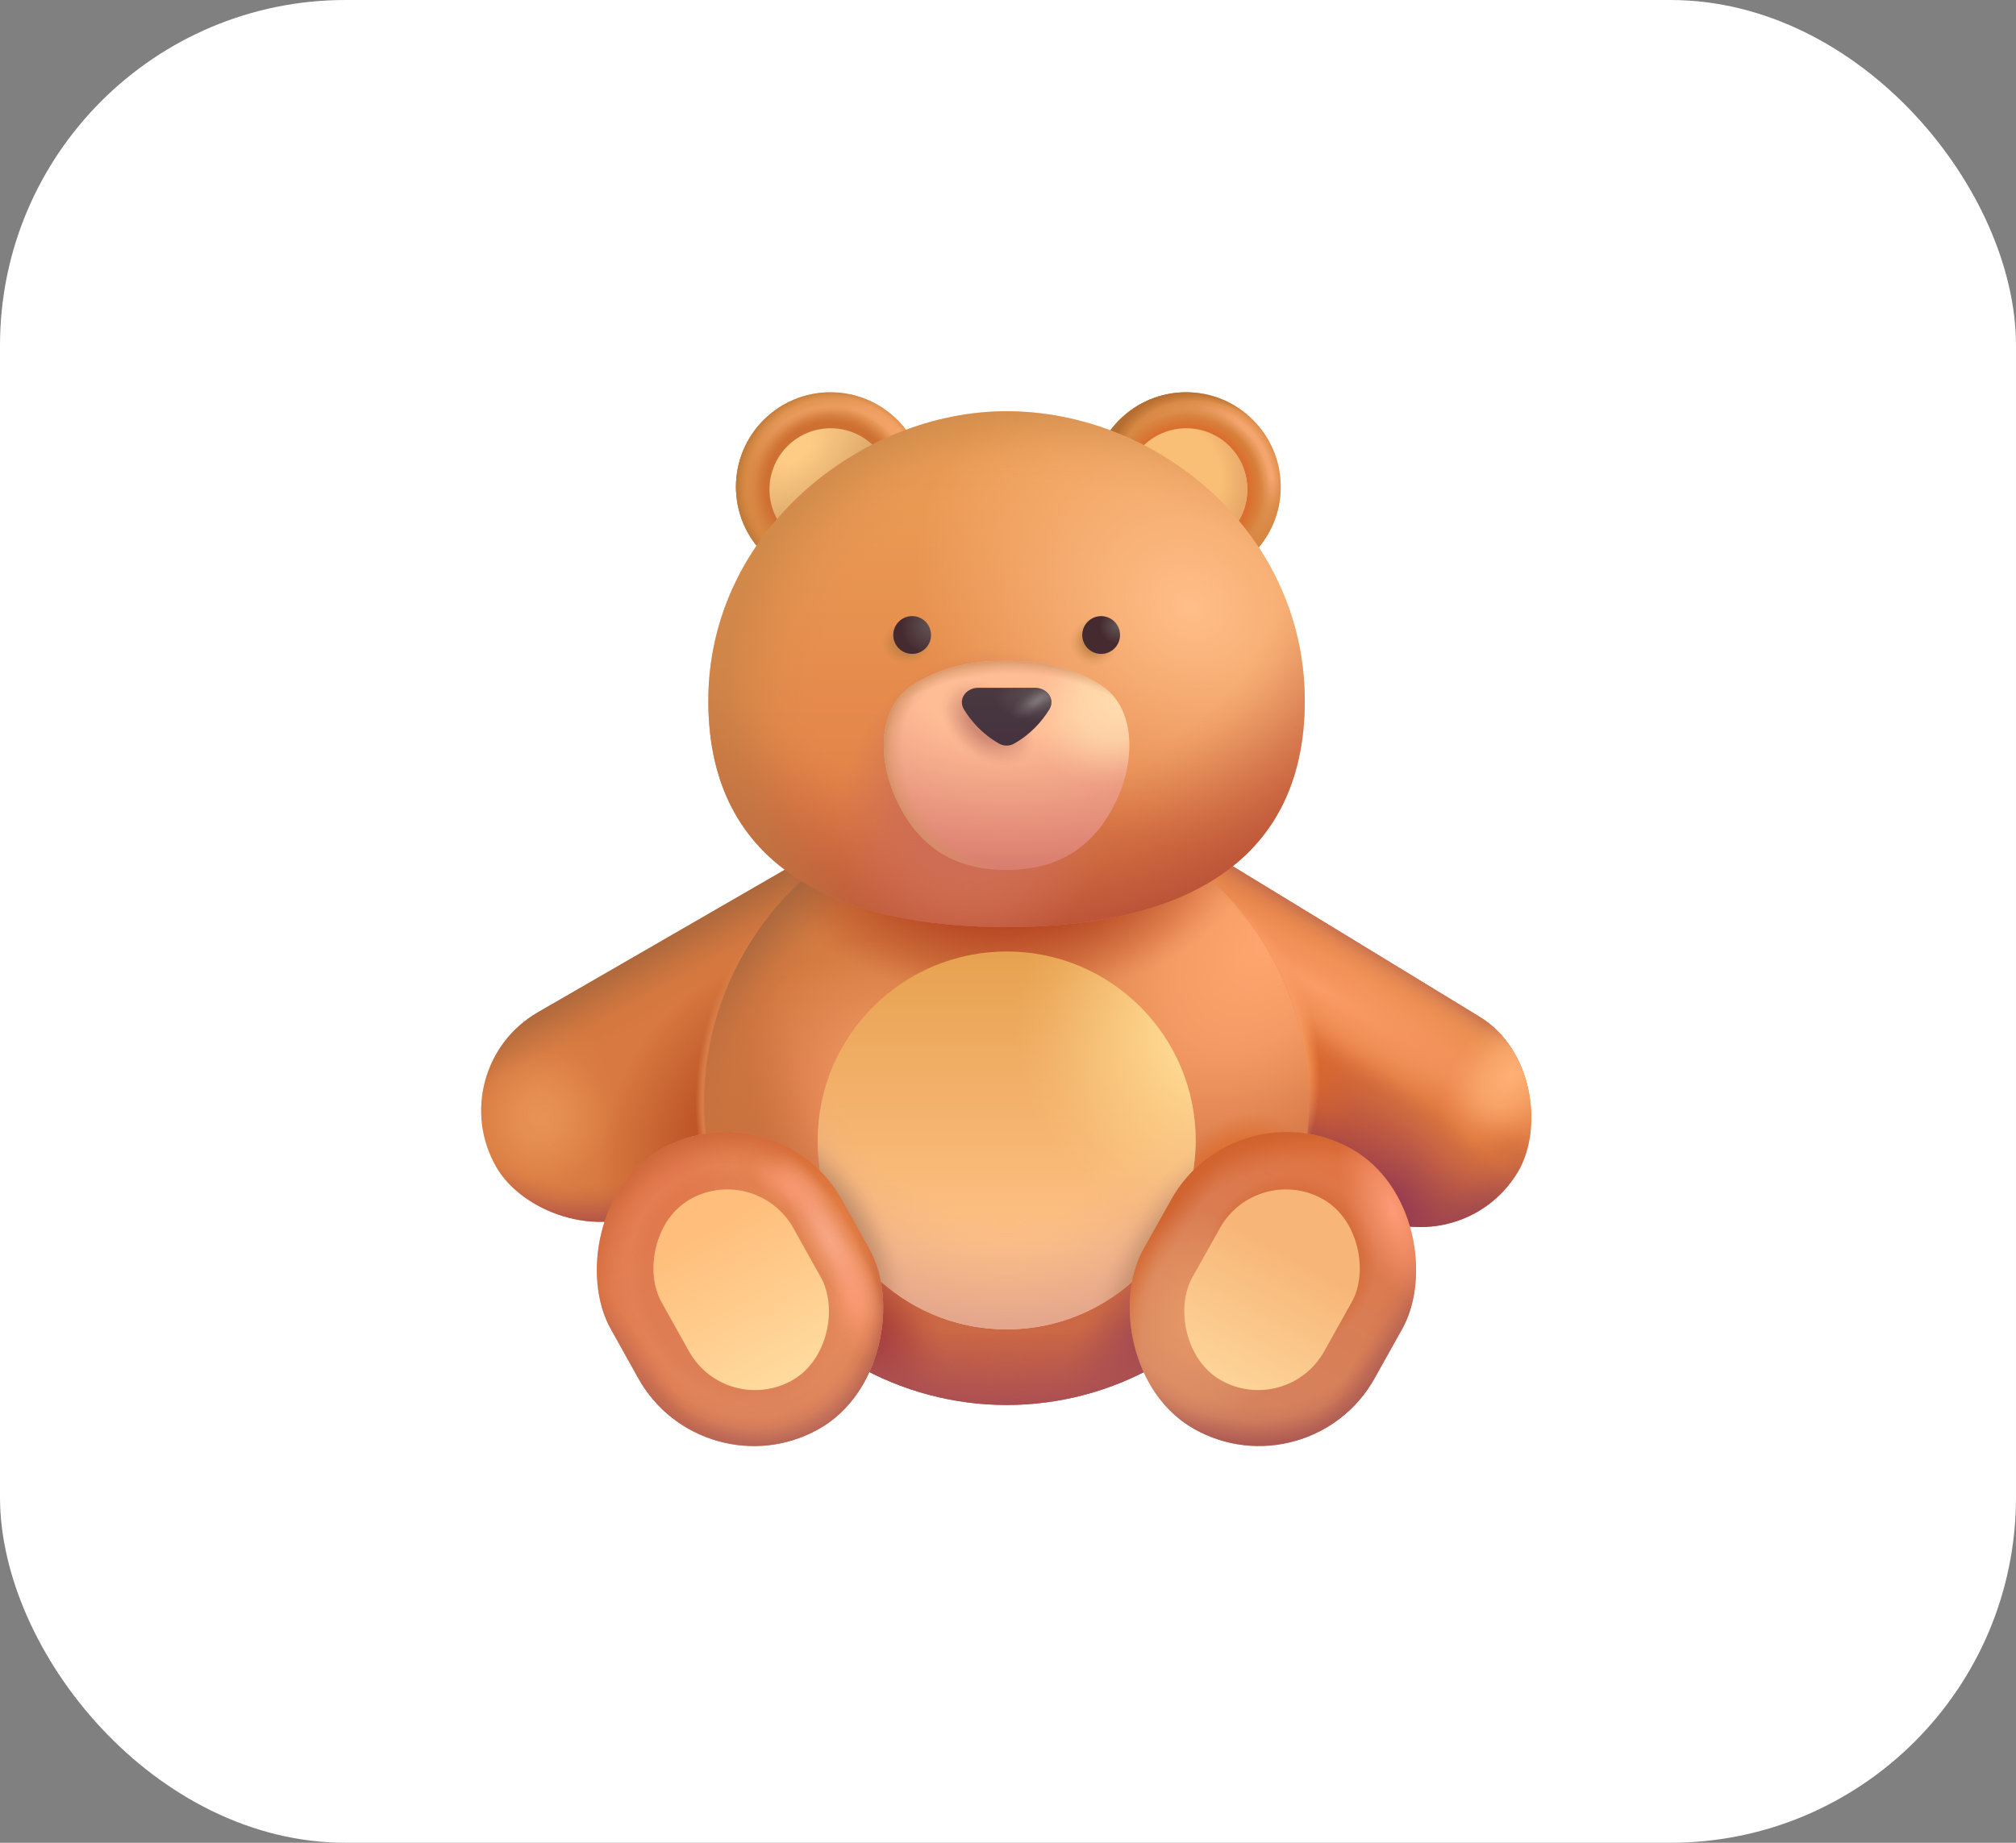 <svg width="35" height="32" viewBox="0 0 35 32" fill="none" xmlns="http://www.w3.org/2000/svg">
<rect x="0" y="0" width="35" height="32" fill="#808080" stroke="none"/>
<rect width="35" height="32" rx="6" fill="white"/>
<circle cx="14.418" cy="8.453" r="1.641" fill="#DE904C"/>
<circle cx="14.418" cy="8.453" r="1.641" fill="url(#paint0_radial_784_3997)"/>
<circle cx="14.418" cy="8.453" r="1.641" fill="url(#paint1_radial_784_3997)" fill-opacity="0.5"/>
<circle cx="14.418" cy="8.453" r="1.641" fill="url(#paint2_radial_784_3997)"/>
<circle cx="14.418" cy="8.453" r="1.641" fill="url(#paint3_radial_784_3997)"/>
<circle cx="14.418" cy="8.453" r="1.641" fill="url(#paint4_radial_784_3997)"/>
<circle cx="20.594" cy="8.453" r="1.641" fill="#D68640"/>
<circle cx="20.594" cy="8.453" r="1.641" fill="url(#paint5_radial_784_3997)"/>
<circle cx="20.594" cy="8.453" r="1.641" fill="url(#paint6_radial_784_3997)"/>
<circle cx="20.594" cy="8.453" r="1.641" fill="url(#paint7_radial_784_3997)"/>
<circle cx="20.594" cy="8.453" r="1.641" fill="url(#paint8_radial_784_3997)"/>
<circle cx="20.594" cy="8.453" r="1.641" fill="url(#paint9_radial_784_3997)"/>
<circle cx="14.421" cy="8.499" r="1.062" fill="url(#paint10_radial_784_3997)"/>
<circle cx="20.593" cy="8.499" r="1.062" fill="#F9BF76"/>
<circle cx="20.593" cy="8.499" r="1.062" fill="url(#paint11_radial_784_3997)"/>
<rect x="19.527" y="13.898" width="9.188" height="3.938" rx="1.969" transform="rotate(31.389 19.527 13.898)" fill="#DE773D"/>
<rect x="19.527" y="13.898" width="9.188" height="3.938" rx="1.969" transform="rotate(31.389 19.527 13.898)" fill="url(#paint12_radial_784_3997)"/>
<rect x="19.527" y="13.898" width="9.188" height="3.938" rx="1.969" transform="rotate(31.389 19.527 13.898)" fill="url(#paint13_linear_784_3997)"/>
<rect x="19.527" y="13.898" width="9.188" height="3.938" rx="1.969" transform="rotate(31.389 19.527 13.898)" fill="url(#paint14_linear_784_3997)" fill-opacity="0.7"/>
<rect x="19.527" y="13.898" width="9.188" height="3.938" rx="1.969" transform="rotate(31.389 19.527 13.898)" fill="url(#paint15_radial_784_3997)"/>
<rect x="19.527" y="13.898" width="9.188" height="3.938" rx="1.969" transform="rotate(31.389 19.527 13.898)" fill="url(#paint16_radial_784_3997)"/>
<rect x="19.527" y="13.898" width="9.188" height="3.938" rx="1.969" transform="rotate(31.389 19.527 13.898)" fill="url(#paint17_radial_784_3997)"/>
<rect x="19.527" y="13.898" width="9.188" height="3.938" rx="1.969" transform="rotate(31.389 19.527 13.898)" fill="url(#paint18_radial_784_3997)"/>
<rect x="19.527" y="13.898" width="9.188" height="3.938" rx="1.969" transform="rotate(31.389 19.527 13.898)" fill="url(#paint19_radial_784_3997)"/>
<rect x="7.633" y="18.563" width="9.188" height="3.938" rx="1.969" transform="rotate(-30 7.633 18.563)" fill="#D77940"/>
<rect x="7.633" y="18.563" width="9.188" height="3.938" rx="1.969" transform="rotate(-30 7.633 18.563)" fill="url(#paint20_linear_784_3997)"/>
<rect x="7.633" y="18.563" width="9.188" height="3.938" rx="1.969" transform="rotate(-30 7.633 18.563)" fill="url(#paint21_radial_784_3997)"/>
<rect x="7.633" y="18.563" width="9.188" height="3.938" rx="1.969" transform="rotate(-30 7.633 18.563)" fill="url(#paint22_radial_784_3997)"/>
<rect x="7.633" y="18.563" width="9.188" height="3.938" rx="1.969" transform="rotate(-30 7.633 18.563)" fill="url(#paint23_radial_784_3997)"/>
<rect x="7.633" y="18.563" width="9.188" height="3.938" rx="1.969" transform="rotate(-30 7.633 18.563)" fill="url(#paint24_radial_784_3997)"/>
<rect x="7.633" y="18.563" width="9.188" height="3.938" rx="1.969" transform="rotate(-30 7.633 18.563)" fill="url(#paint25_radial_784_3997)" fill-opacity="0.2"/>
<circle cx="17.477" cy="19.148" r="5.25" fill="url(#paint26_linear_784_3997)"/>
<circle cx="17.477" cy="19.148" r="5.25" fill="url(#paint27_radial_784_3997)"/>
<circle cx="17.477" cy="19.148" r="5.25" fill="url(#paint28_radial_784_3997)"/>
<circle cx="17.477" cy="19.148" r="5.25" fill="url(#paint29_radial_784_3997)"/>
<circle cx="17.477" cy="19.148" r="5.25" fill="url(#paint30_radial_784_3997)"/>
<circle cx="17.477" cy="19.148" r="5.25" fill="url(#paint31_radial_784_3997)"/>
<circle cx="17.477" cy="19.148" r="5.25" fill="url(#paint32_radial_784_3997)"/>
<circle cx="17.477" cy="19.148" r="5.25" fill="url(#paint33_radial_784_3997)"/>
<circle cx="17.477" cy="19.148" r="5.25" fill="url(#paint34_radial_784_3997)"/>
<circle cx="17.477" cy="19.148" r="5.25" fill="url(#paint35_radial_784_3997)"/>
<circle cx="17.477" cy="19.804" r="3.281" fill="url(#paint36_linear_784_3997)"/>
<circle cx="17.477" cy="19.804" r="3.281" fill="url(#paint37_radial_784_3997)"/>
<circle cx="17.477" cy="19.804" r="3.281" fill="url(#paint38_radial_784_3997)"/>
<circle cx="17.477" cy="19.804" r="3.281" fill="url(#paint39_radial_784_3997)"/>
<circle cx="17.477" cy="19.804" r="3.281" fill="url(#paint40_radial_784_3997)"/>
<path d="M22.652 12.172C22.652 15.104 20.334 16.099 17.474 16.099C14.615 16.099 12.297 15.104 12.297 12.172C12.297 9.24 14.937 7.141 17.474 7.141C20.09 7.141 22.652 9.24 22.652 12.172Z" fill="url(#paint41_linear_784_3997)"/>
<path d="M22.652 12.172C22.652 15.104 20.334 16.099 17.474 16.099C14.615 16.099 12.297 15.104 12.297 12.172C12.297 9.24 14.937 7.141 17.474 7.141C20.09 7.141 22.652 9.24 22.652 12.172Z" fill="url(#paint42_radial_784_3997)"/>
<path d="M22.652 12.172C22.652 15.104 20.334 16.099 17.474 16.099C14.615 16.099 12.297 15.104 12.297 12.172C12.297 9.24 14.937 7.141 17.474 7.141C20.09 7.141 22.652 9.24 22.652 12.172Z" fill="url(#paint43_radial_784_3997)"/>
<path d="M22.652 12.172C22.652 15.104 20.334 16.099 17.474 16.099C14.615 16.099 12.297 15.104 12.297 12.172C12.297 9.24 14.937 7.141 17.474 7.141C20.09 7.141 22.652 9.24 22.652 12.172Z" fill="url(#paint44_radial_784_3997)"/>
<path d="M22.652 12.172C22.652 15.104 20.334 16.099 17.474 16.099C14.615 16.099 12.297 15.104 12.297 12.172C12.297 9.24 14.937 7.141 17.474 7.141C20.09 7.141 22.652 9.24 22.652 12.172Z" fill="url(#paint45_radial_784_3997)"/>
<path d="M22.652 12.172C22.652 15.104 20.334 16.099 17.474 16.099C14.615 16.099 12.297 15.104 12.297 12.172C12.297 9.24 14.937 7.141 17.474 7.141C20.09 7.141 22.652 9.24 22.652 12.172Z" fill="url(#paint46_radial_784_3997)"/>
<path d="M22.652 12.172C22.652 15.104 20.334 16.099 17.474 16.099C14.615 16.099 12.297 15.104 12.297 12.172C12.297 9.24 14.937 7.141 17.474 7.141C20.09 7.141 22.652 9.24 22.652 12.172Z" fill="url(#paint47_radial_784_3997)"/>
<circle cx="15.836" cy="11.027" r="0.328" fill="url(#paint48_radial_784_3997)"/>
<circle cx="19.117" cy="11.027" r="0.328" fill="url(#paint49_radial_784_3997)"/>
<path d="M17.475 11.477C17.165 11.477 16.487 11.477 15.825 11.908C15.267 12.271 15.215 13.139 15.562 13.887C15.909 14.636 16.498 15.107 17.475 15.107C18.453 15.107 19.042 14.636 19.389 13.887C19.735 13.139 19.684 12.271 19.126 11.908C18.464 11.477 17.785 11.477 17.475 11.477Z" fill="url(#paint50_radial_784_3997)"/>
<path d="M17.475 11.477C17.165 11.477 16.487 11.477 15.825 11.908C15.267 12.271 15.215 13.139 15.562 13.887C15.909 14.636 16.498 15.107 17.475 15.107C18.453 15.107 19.042 14.636 19.389 13.887C19.735 13.139 19.684 12.271 19.126 11.908C18.464 11.477 17.785 11.477 17.475 11.477Z" fill="url(#paint51_radial_784_3997)"/>
<path d="M17.475 11.477C17.165 11.477 16.487 11.477 15.825 11.908C15.267 12.271 15.215 13.139 15.562 13.887C15.909 14.636 16.498 15.107 17.475 15.107C18.453 15.107 19.042 14.636 19.389 13.887C19.735 13.139 19.684 12.271 19.126 11.908C18.464 11.477 17.785 11.477 17.475 11.477Z" fill="url(#paint52_radial_784_3997)"/>
<path d="M17.475 11.477C17.165 11.477 16.487 11.477 15.825 11.908C15.267 12.271 15.215 13.139 15.562 13.887C15.909 14.636 16.498 15.107 17.475 15.107C18.453 15.107 19.042 14.636 19.389 13.887C19.735 13.139 19.684 12.271 19.126 11.908C18.464 11.477 17.785 11.477 17.475 11.477Z" fill="url(#paint53_radial_784_3997)"/>
<path d="M17.475 11.477C17.165 11.477 16.487 11.477 15.825 11.908C15.267 12.271 15.215 13.139 15.562 13.887C15.909 14.636 16.498 15.107 17.475 15.107C18.453 15.107 19.042 14.636 19.389 13.887C19.735 13.139 19.684 12.271 19.126 11.908C18.464 11.477 17.785 11.477 17.475 11.477Z" fill="url(#paint54_radial_784_3997)"/>
<path d="M17.475 11.477C17.165 11.477 16.487 11.477 15.825 11.908C15.267 12.271 15.215 13.139 15.562 13.887C15.909 14.636 16.498 15.107 17.475 15.107C18.453 15.107 19.042 14.636 19.389 13.887C19.735 13.139 19.684 12.271 19.126 11.908C18.464 11.477 17.785 11.477 17.475 11.477Z" fill="url(#paint55_radial_784_3997)"/>
<rect width="4.594" height="5.578" rx="2.297" transform="matrix(-0.873 0.488 0.488 0.873 13.492 18.828)" fill="url(#paint56_linear_784_3997)"/>
<rect width="4.594" height="5.578" rx="2.297" transform="matrix(-0.873 0.488 0.488 0.873 13.492 18.828)" fill="url(#paint57_radial_784_3997)"/>
<rect width="4.594" height="5.578" rx="2.297" transform="matrix(-0.873 0.488 0.488 0.873 13.492 18.828)" fill="url(#paint58_radial_784_3997)"/>
<rect width="4.594" height="5.578" rx="2.297" transform="matrix(-0.873 0.488 0.488 0.873 13.492 18.828)" fill="url(#paint59_radial_784_3997)"/>
<rect width="4.594" height="5.578" rx="2.297" transform="matrix(-0.873 0.488 0.488 0.873 13.492 18.828)" fill="url(#paint60_radial_784_3997)"/>
<rect width="4.594" height="5.578" rx="2.297" transform="matrix(-0.873 0.488 0.488 0.873 13.492 18.828)" fill="url(#paint61_radial_784_3997)" fill-opacity="0.7"/>
<rect width="4.594" height="5.578" rx="2.297" transform="matrix(-0.873 0.488 0.488 0.873 13.492 18.828)" fill="url(#paint62_radial_784_3997)"/>
<rect width="4.594" height="5.578" rx="2.297" transform="matrix(-0.873 0.488 0.488 0.873 13.492 18.828)" fill="url(#paint63_radial_784_3997)" fill-opacity="0.2"/>
<rect width="4.594" height="5.578" rx="2.297" transform="matrix(-0.873 0.488 0.488 0.873 13.492 18.828)" fill="url(#paint64_radial_784_3997)"/>
<rect width="4.594" height="5.578" rx="2.297" transform="matrix(-0.873 0.488 0.488 0.873 13.492 18.828)" fill="url(#paint65_radial_784_3997)"/>
<rect width="4.594" height="5.578" rx="2.297" transform="matrix(-0.873 0.488 0.488 0.873 13.492 18.828)" fill="url(#paint66_radial_784_3997)" fill-opacity="0.5"/>
<rect x="21.457" y="18.828" width="4.594" height="5.578" rx="2.297" transform="rotate(29.237 21.457 18.828)" fill="url(#paint67_linear_784_3997)"/>
<rect x="21.457" y="18.828" width="4.594" height="5.578" rx="2.297" transform="rotate(29.237 21.457 18.828)" fill="url(#paint68_radial_784_3997)"/>
<rect x="21.457" y="18.828" width="4.594" height="5.578" rx="2.297" transform="rotate(29.237 21.457 18.828)" fill="url(#paint69_radial_784_3997)" fill-opacity="0.7"/>
<rect x="21.457" y="18.828" width="4.594" height="5.578" rx="2.297" transform="rotate(29.237 21.457 18.828)" fill="url(#paint70_radial_784_3997)"/>
<rect x="21.457" y="18.828" width="4.594" height="5.578" rx="2.297" transform="rotate(29.237 21.457 18.828)" fill="url(#paint71_radial_784_3997)"/>
<rect x="21.457" y="18.828" width="4.594" height="5.578" rx="2.297" transform="rotate(29.237 21.457 18.828)" fill="url(#paint72_radial_784_3997)"/>
<rect x="21.457" y="18.828" width="4.594" height="5.578" rx="2.297" transform="rotate(29.237 21.457 18.828)" fill="url(#paint73_radial_784_3997)"/>
<rect x="21.457" y="18.828" width="4.594" height="5.578" rx="2.297" transform="rotate(29.237 21.457 18.828)" fill="url(#paint74_radial_784_3997)"/>
<rect x="21.457" y="18.828" width="4.594" height="5.578" rx="2.297" transform="rotate(29.237 21.457 18.828)" fill="url(#paint75_radial_784_3997)"/>
<rect x="21.457" y="18.828" width="4.594" height="5.578" rx="2.297" transform="rotate(29.237 21.457 18.828)" fill="url(#paint76_radial_784_3997)"/>
<rect width="2.625" height="3.609" rx="1.312" transform="matrix(-0.873 0.488 0.488 0.873 13.133 20.181)" fill="url(#paint77_linear_784_3997)"/>
<rect x="21.82" y="20.181" width="2.625" height="3.609" rx="1.312" transform="rotate(29.237 21.82 20.181)" fill="url(#paint78_linear_784_3997)"/>
<path d="M16.985 11.944C16.774 11.944 16.627 12.139 16.736 12.32C16.859 12.522 17.054 12.748 17.344 12.912C17.426 12.959 17.526 12.959 17.608 12.912C17.898 12.748 18.093 12.522 18.216 12.32C18.325 12.139 18.178 11.944 17.967 11.944H16.985Z" fill="url(#paint79_linear_784_3997)"/>
<path d="M16.985 11.944C16.774 11.944 16.627 12.139 16.736 12.32C16.859 12.522 17.054 12.748 17.344 12.912C17.426 12.959 17.526 12.959 17.608 12.912C17.898 12.748 18.093 12.522 18.216 12.32C18.325 12.139 18.178 11.944 17.967 11.944H16.985Z" fill="url(#paint80_radial_784_3997)"/>
<path d="M16.985 11.944C16.774 11.944 16.627 12.139 16.736 12.32C16.859 12.522 17.054 12.748 17.344 12.912C17.426 12.959 17.526 12.959 17.608 12.912C17.898 12.748 18.093 12.522 18.216 12.32C18.325 12.139 18.178 11.944 17.967 11.944H16.985Z" fill="url(#paint81_radial_784_3997)"/>
<defs>
<radialGradient id="paint0_radial_784_3997" cx="0" cy="0" r="1" gradientUnits="userSpaceOnUse" gradientTransform="translate(15.858 7.591) rotate(-139.844) scale(1.717 0.516)">
<stop stop-color="#F4A161"/>
<stop offset="1" stop-color="#F4A161" stop-opacity="0"/>
</radialGradient>
<radialGradient id="paint1_radial_784_3997" cx="0" cy="0" r="1" gradientUnits="userSpaceOnUse" gradientTransform="translate(14.513 8.463) rotate(88.851) scale(1.615)">
<stop stop-color="#FFAF7E" stop-opacity="0"/>
<stop offset="0.721" stop-color="#FFAF7E" stop-opacity="0"/>
<stop offset="0.794" stop-color="#FFAF7E" stop-opacity="0.378"/>
<stop offset="0.841" stop-color="#FFAF7E" stop-opacity="0.74"/>
<stop offset="0.878" stop-color="#FFAF7E" stop-opacity="0.76"/>
<stop offset="1" stop-color="#FFAF7E" stop-opacity="0"/>
</radialGradient>
<radialGradient id="paint2_radial_784_3997" cx="0" cy="0" r="1" gradientUnits="userSpaceOnUse" gradientTransform="translate(13.128 9.245) rotate(-42.427) scale(2.171 1.808)">
<stop stop-color="#D68640"/>
<stop offset="0.617" stop-color="#D68640" stop-opacity="0.678"/>
<stop offset="1" stop-color="#D68640" stop-opacity="0"/>
</radialGradient>
<radialGradient id="paint3_radial_784_3997" cx="0" cy="0" r="1" gradientUnits="userSpaceOnUse" gradientTransform="translate(14.418 8.453) rotate(99.561) scale(1.393)">
<stop offset="0.805" stop-color="#CE7032"/>
<stop offset="0.936" stop-color="#CE7032" stop-opacity="0.269"/>
<stop offset="1" stop-color="#CE7032" stop-opacity="0"/>
</radialGradient>
<radialGradient id="paint4_radial_784_3997" cx="0" cy="0" r="1" gradientUnits="userSpaceOnUse" gradientTransform="translate(14.467 8.433) rotate(-136.594) scale(1.759 1.762)">
<stop offset="0.859" stop-color="#C17B3B" stop-opacity="0"/>
<stop offset="0.895" stop-color="#C17B3B" stop-opacity="0.265"/>
<stop offset="0.947" stop-color="#C17B3B"/>
</radialGradient>
<radialGradient id="paint5_radial_784_3997" cx="0" cy="0" r="1" gradientUnits="userSpaceOnUse" gradientTransform="translate(20.689 8.463) rotate(88.851) scale(1.615)">
<stop stop-color="#FFAF7E" stop-opacity="0"/>
<stop offset="0.721" stop-color="#FFAF7E" stop-opacity="0"/>
<stop offset="0.794" stop-color="#FFAF7E" stop-opacity="0.378"/>
<stop offset="0.841" stop-color="#FFAF7E" stop-opacity="0.74"/>
<stop offset="0.878" stop-color="#FFAF7E" stop-opacity="0.76"/>
<stop offset="1" stop-color="#FFAF7E" stop-opacity="0"/>
</radialGradient>
<radialGradient id="paint6_radial_784_3997" cx="0" cy="0" r="1" gradientUnits="userSpaceOnUse" gradientTransform="translate(21.971 9.542) rotate(-79.177) scale(1.257 1.577)">
<stop stop-color="#D68640"/>
<stop offset="0.617" stop-color="#D68640" stop-opacity="0.678"/>
<stop offset="1" stop-color="#D68640" stop-opacity="0"/>
</radialGradient>
<radialGradient id="paint7_radial_784_3997" cx="0" cy="0" r="1" gradientUnits="userSpaceOnUse" gradientTransform="translate(19.514 7.375) rotate(-22.308) scale(2.048 1.705)">
<stop stop-color="#D68640"/>
<stop offset="0.617" stop-color="#D68640" stop-opacity="0.678"/>
<stop offset="1" stop-color="#D68640" stop-opacity="0"/>
</radialGradient>
<radialGradient id="paint8_radial_784_3997" cx="0" cy="0" r="1" gradientUnits="userSpaceOnUse" gradientTransform="translate(20.606 8.508) rotate(90) scale(1.349)">
<stop offset="0.81" stop-color="#DC692A" stop-opacity="0.8"/>
<stop offset="0.907" stop-color="#DC692A" stop-opacity="0.345"/>
<stop offset="0.968" stop-color="#DC692A" stop-opacity="0.15"/>
<stop offset="1" stop-color="#DC692A" stop-opacity="0"/>
</radialGradient>
<radialGradient id="paint9_radial_784_3997" cx="0" cy="0" r="1" gradientUnits="userSpaceOnUse" gradientTransform="translate(21.034 8.509) rotate(-143.383) scale(2.089 1.716)">
<stop offset="0.828" stop-color="#B56E32" stop-opacity="0"/>
<stop offset="0.924" stop-color="#B56E32"/>
</radialGradient>
<radialGradient id="paint10_radial_784_3997" cx="0" cy="0" r="1" gradientUnits="userSpaceOnUse" gradientTransform="translate(13.81 7.786) rotate(49.548) scale(1.28 2.12)">
<stop offset="0.146" stop-color="#FECC85"/>
<stop offset="0.852" stop-color="#DCA86A"/>
</radialGradient>
<radialGradient id="paint11_radial_784_3997" cx="0" cy="0" r="1" gradientUnits="userSpaceOnUse" gradientTransform="translate(20.218 8.309) rotate(6.915) scale(1.58)">
<stop offset="0.618" stop-color="#E8A869" stop-opacity="0"/>
<stop offset="0.906" stop-color="#E8A869"/>
</radialGradient>
<radialGradient id="paint12_radial_784_3997" cx="0" cy="0" r="1" gradientUnits="userSpaceOnUse" gradientTransform="translate(25.975 17.659) rotate(-86.36) scale(2.128 5.253)">
<stop offset="0.289" stop-color="#983C50"/>
<stop offset="0.749" stop-color="#983C50" stop-opacity="0.3"/>
<stop offset="1" stop-color="#983C50" stop-opacity="0"/>
</radialGradient>
<linearGradient id="paint13_linear_784_3997" x1="24.129" y1="13.793" x2="24.001" y2="15" gradientUnits="userSpaceOnUse">
<stop stop-color="#EB9251"/>
<stop offset="1" stop-color="#EB9251" stop-opacity="0"/>
</linearGradient>
<linearGradient id="paint14_linear_784_3997" x1="24.153" y1="13.734" x2="24.156" y2="14.357" gradientUnits="userSpaceOnUse">
<stop offset="0.123" stop-color="#94404F" stop-opacity="0.7"/>
<stop offset="0.533" stop-color="#94404F" stop-opacity="0.225"/>
<stop offset="0.742" stop-color="#94404F" stop-opacity="0.08"/>
<stop offset="1" stop-color="#94404F" stop-opacity="0"/>
</linearGradient>
<radialGradient id="paint15_radial_784_3997" cx="0" cy="0" r="1" gradientUnits="userSpaceOnUse" gradientTransform="translate(28.674 16.886) rotate(-157.82) scale(1.246 2.908)">
<stop offset="0.123" stop-color="#94404F" stop-opacity="0.7"/>
<stop offset="0.533" stop-color="#94404F" stop-opacity="0.225"/>
<stop offset="0.742" stop-color="#94404F" stop-opacity="0.08"/>
<stop offset="1" stop-color="#94404F" stop-opacity="0"/>
</radialGradient>
<radialGradient id="paint16_radial_784_3997" cx="0" cy="0" r="1" gradientUnits="userSpaceOnUse" gradientTransform="translate(24.441 16.107) rotate(-56.303) scale(1.528 3.19)">
<stop stop-color="#DC692A"/>
<stop offset="0.494" stop-color="#DC692A" stop-opacity="0.345"/>
<stop offset="0.797" stop-color="#DC692A" stop-opacity="0.15"/>
<stop offset="1" stop-color="#DC692A" stop-opacity="0"/>
</radialGradient>
<radialGradient id="paint17_radial_784_3997" cx="0" cy="0" r="1" gradientUnits="userSpaceOnUse" gradientTransform="translate(22.694 17.07) rotate(-45.988) scale(2.278 3.077)">
<stop offset="0.846" stop-color="#FFAA6F"/>
<stop offset="1" stop-color="#FFAA6F" stop-opacity="0"/>
</radialGradient>
<radialGradient id="paint18_radial_784_3997" cx="0" cy="0" r="1" gradientUnits="userSpaceOnUse" gradientTransform="translate(24.052 14.925) rotate(89.734) scale(1.062 5.933)">
<stop stop-color="#FA9C66"/>
<stop offset="0.466" stop-color="#FA9C66" stop-opacity="0.62"/>
<stop offset="0.77" stop-color="#FA9C66" stop-opacity="0.189"/>
<stop offset="0.879" stop-color="#FA9C66" stop-opacity="0.07"/>
<stop offset="1" stop-color="#FA9C66" stop-opacity="0"/>
</radialGradient>
<radialGradient id="paint19_radial_784_3997" cx="0" cy="0" r="1" gradientUnits="userSpaceOnUse" gradientTransform="translate(27.739 14.473) rotate(99.107) scale(1.568 0.971)">
<stop stop-color="#FFB075"/>
<stop offset="0.403" stop-color="#FFB075" stop-opacity="0.641"/>
<stop offset="0.749" stop-color="#FFB075" stop-opacity="0.186"/>
<stop offset="0.885" stop-color="#FFB075" stop-opacity="0.073"/>
<stop offset="1" stop-color="#FFB075" stop-opacity="0"/>
</radialGradient>
<linearGradient id="paint20_linear_784_3997" x1="12.229" y1="18.099" x2="12.207" y2="19.637" gradientUnits="userSpaceOnUse">
<stop offset="0.172" stop-color="#A2643B"/>
<stop offset="0.604" stop-color="#A2643B" stop-opacity="0.29"/>
<stop offset="0.766" stop-color="#A2643B" stop-opacity="0.087"/>
<stop offset="1" stop-color="#A2643B" stop-opacity="0"/>
</linearGradient>
<radialGradient id="paint21_radial_784_3997" cx="0" cy="0" r="1" gradientUnits="userSpaceOnUse" gradientTransform="translate(11.919 22.088) rotate(153.857) scale(3.318 2.379)">
<stop offset="0.316" stop-color="#BB5124"/>
<stop offset="1" stop-color="#BB5124" stop-opacity="0"/>
</radialGradient>
<radialGradient id="paint22_radial_784_3997" cx="0" cy="0" r="1" gradientUnits="userSpaceOnUse" gradientTransform="translate(12.716 21.511) rotate(-140.952) scale(1.386 2.756)">
<stop offset="0.923" stop-color="#D77C46"/>
<stop offset="1" stop-color="#D77C46" stop-opacity="0"/>
</radialGradient>
<radialGradient id="paint23_radial_784_3997" cx="0" cy="0" r="1" gradientUnits="userSpaceOnUse" gradientTransform="translate(11.128 17.055) rotate(112.844) scale(5.843 4.368)">
<stop stop-color="#B55747" stop-opacity="0"/>
<stop offset="0.867" stop-color="#B55747" stop-opacity="0"/>
<stop offset="0.888" stop-color="#B55747" stop-opacity="0.094"/>
<stop offset="0.916" stop-color="#B55747" stop-opacity="0.319"/>
<stop offset="0.976" stop-color="#B55747"/>
</radialGradient>
<radialGradient id="paint24_radial_784_3997" cx="0" cy="0" r="1" gradientUnits="userSpaceOnUse" gradientTransform="translate(8.692 20.145) rotate(30) scale(1.243 1.187)">
<stop stop-color="#E38B4D"/>
<stop offset="0.327" stop-color="#E38B4D" stop-opacity="0.807"/>
<stop offset="0.459" stop-color="#E38B4D" stop-opacity="0.623"/>
<stop offset="1" stop-color="#E38B4D" stop-opacity="0"/>
</radialGradient>
<radialGradient id="paint25_radial_784_3997" cx="0" cy="0" r="1" gradientUnits="userSpaceOnUse" gradientTransform="translate(8.77 20.208) rotate(33.917) scale(1.285 1.783)">
<stop stop-color="#FFB075"/>
<stop offset="0.327" stop-color="#FFB075" stop-opacity="0.807"/>
<stop offset="0.459" stop-color="#FFB075" stop-opacity="0.623"/>
<stop offset="1" stop-color="#FFB075" stop-opacity="0"/>
</radialGradient>
<linearGradient id="paint26_linear_784_3997" x1="18.862" y1="23.693" x2="18.862" y2="15.392" gradientUnits="userSpaceOnUse">
<stop stop-color="#CA6645"/>
<stop offset="1" stop-color="#D57E40"/>
</linearGradient>
<radialGradient id="paint27_radial_784_3997" cx="0" cy="0" r="1" gradientUnits="userSpaceOnUse" gradientTransform="translate(22.001 16.334) rotate(128.517) scale(6.553 4.27)">
<stop stop-color="#FFA66F"/>
<stop offset="0.328" stop-color="#FFA66F" stop-opacity="0.759"/>
<stop offset="0.678" stop-color="#FFA66F" stop-opacity="0.201"/>
<stop offset="1" stop-color="#FFA66F" stop-opacity="0"/>
</radialGradient>
<radialGradient id="paint28_radial_784_3997" cx="0" cy="0" r="1" gradientUnits="userSpaceOnUse" gradientTransform="translate(15.795 19.193) rotate(46.862) scale(3.108 2.492)">
<stop stop-color="#FFA66F"/>
<stop offset="1" stop-color="#FFA66F" stop-opacity="0"/>
</radialGradient>
<radialGradient id="paint29_radial_784_3997" cx="0" cy="0" r="1" gradientUnits="userSpaceOnUse" gradientTransform="translate(17.477 14.799) rotate(90) scale(2.546 4.191)">
<stop offset="0.466" stop-color="#B54322"/>
<stop offset="0.933" stop-color="#B54322" stop-opacity="0.087"/>
<stop offset="1" stop-color="#B54322" stop-opacity="0"/>
</radialGradient>
<radialGradient id="paint30_radial_784_3997" cx="0" cy="0" r="1" gradientUnits="userSpaceOnUse" gradientTransform="translate(17.816 19.961) rotate(-125.505) scale(7.026 7.732)">
<stop offset="0.715" stop-color="#A3633D" stop-opacity="0"/>
<stop offset="0.755" stop-color="#A3633D" stop-opacity="0.133"/>
<stop offset="0.884" stop-color="#A3633D"/>
</radialGradient>
<radialGradient id="paint31_radial_784_3997" cx="0" cy="0" r="1" gradientUnits="userSpaceOnUse" gradientTransform="translate(12.515 20.415) rotate(-8.13) scale(1.726 4.439)">
<stop stop-color="#C7733E"/>
<stop offset="1" stop-color="#C7733E" stop-opacity="0"/>
</radialGradient>
<radialGradient id="paint32_radial_784_3997" cx="0" cy="0" r="1" gradientUnits="userSpaceOnUse" gradientTransform="translate(14.764 23.275) rotate(55.438) scale(1.906 1.491)">
<stop offset="0.255" stop-color="#A03434"/>
<stop offset="0.824" stop-color="#A03434" stop-opacity="0.14"/>
<stop offset="1" stop-color="#A03434" stop-opacity="0"/>
</radialGradient>
<radialGradient id="paint33_radial_784_3997" cx="0" cy="0" r="1" gradientUnits="userSpaceOnUse" gradientTransform="translate(20.432 23.1) rotate(136.5) scale(2.356 1.359)">
<stop offset="0.317" stop-color="#A14750"/>
<stop offset="0.879" stop-color="#A14750" stop-opacity="0.128"/>
<stop offset="1" stop-color="#A14750" stop-opacity="0"/>
</radialGradient>
<radialGradient id="paint34_radial_784_3997" cx="0" cy="0" r="1" gradientUnits="userSpaceOnUse" gradientTransform="translate(17.477 16.857) rotate(90) scale(7.541)">
<stop offset="0.839" stop-color="#AC4F52" stop-opacity="0"/>
<stop offset="1" stop-color="#AC4F52"/>
</radialGradient>
<radialGradient id="paint35_radial_784_3997" cx="0" cy="0" r="1" gradientUnits="userSpaceOnUse" gradientTransform="translate(21.409 21.008) rotate(-63.184) scale(1.778 1.28)">
<stop offset="0.539" stop-color="#DC6A27"/>
<stop offset="1" stop-color="#DC6A27" stop-opacity="0"/>
</radialGradient>
<linearGradient id="paint36_linear_784_3997" x1="17.477" y1="16.334" x2="17.477" y2="21.705" gradientUnits="userSpaceOnUse">
<stop stop-color="#E6A04E"/>
<stop offset="1" stop-color="#FFC286"/>
</linearGradient>
<radialGradient id="paint37_radial_784_3997" cx="0" cy="0" r="1" gradientUnits="userSpaceOnUse" gradientTransform="translate(17.477 17.869) rotate(90) scale(5.615)">
<stop offset="0.568" stop-color="#E2A48D" stop-opacity="0"/>
<stop offset="0.662" stop-color="#E2A48D" stop-opacity="0.168"/>
<stop offset="0.942" stop-color="#E2A48D"/>
</radialGradient>
<radialGradient id="paint38_radial_784_3997" cx="0" cy="0" r="1" gradientUnits="userSpaceOnUse" gradientTransform="translate(21.269 17.834) rotate(152.09) scale(3.642)">
<stop offset="0.242" stop-color="#FFD992"/>
<stop offset="0.861" stop-color="#FFD992" stop-opacity="0.11"/>
<stop offset="1" stop-color="#FFD992" stop-opacity="0"/>
</radialGradient>
<radialGradient id="paint39_radial_784_3997" cx="0" cy="0" r="1" gradientUnits="userSpaceOnUse" gradientTransform="translate(13.892 21.775) rotate(-28.217) scale(1.623 2.762)">
<stop offset="0.625" stop-color="#BC8A66"/>
<stop offset="0.862" stop-color="#BC8A66" stop-opacity="0.21"/>
<stop offset="0.932" stop-color="#BC8A66" stop-opacity="0.06"/>
<stop offset="1" stop-color="#BC8A66" stop-opacity="0"/>
</radialGradient>
<radialGradient id="paint40_radial_784_3997" cx="0" cy="0" r="1" gradientUnits="userSpaceOnUse" gradientTransform="translate(21.011 22.475) rotate(-153.435) scale(1.876 3.193)">
<stop offset="0.625" stop-color="#BC8A66"/>
<stop offset="0.862" stop-color="#BC8A66" stop-opacity="0.21"/>
<stop offset="0.932" stop-color="#BC8A66" stop-opacity="0.06"/>
<stop offset="1" stop-color="#BC8A66" stop-opacity="0"/>
</radialGradient>
<linearGradient id="paint41_linear_784_3997" x1="17.474" y1="8.052" x2="17.474" y2="16.099" gradientUnits="userSpaceOnUse">
<stop stop-color="#EC9D55"/>
<stop offset="1" stop-color="#DE7944"/>
</linearGradient>
<radialGradient id="paint42_radial_784_3997" cx="0" cy="0" r="1" gradientUnits="userSpaceOnUse" gradientTransform="translate(20.673 10.524) rotate(118.974) scale(4.168 4.959)">
<stop stop-color="#FFBE88"/>
<stop offset="1" stop-color="#FFBE88" stop-opacity="0"/>
</radialGradient>
<radialGradient id="paint43_radial_784_3997" cx="0" cy="0" r="1" gradientUnits="userSpaceOnUse" gradientTransform="translate(17.147 9.107) rotate(87.719) scale(7.935 9.172)">
<stop offset="0.587" stop-color="#BA5137" stop-opacity="0"/>
<stop offset="0.629" stop-color="#BA5137" stop-opacity="0.072"/>
<stop offset="0.69" stop-color="#BA5137" stop-opacity="0.24"/>
<stop offset="0.919" stop-color="#BA5137"/>
</radialGradient>
<radialGradient id="paint44_radial_784_3997" cx="0" cy="0" r="1" gradientUnits="userSpaceOnUse" gradientTransform="translate(16.969 14.049) rotate(112.62) scale(2.853 2.372)">
<stop offset="0.429" stop-color="#CE6D54"/>
<stop offset="1" stop-color="#CE6D54" stop-opacity="0"/>
</radialGradient>
<radialGradient id="paint45_radial_784_3997" cx="0" cy="0" r="1" gradientUnits="userSpaceOnUse" gradientTransform="translate(15.741 11.17) rotate(90) scale(0.369 0.427)">
<stop stop-color="#BD7F44"/>
<stop offset="0.558" stop-color="#BD7F44" stop-opacity="0.658"/>
<stop offset="0.796" stop-color="#BD7F44" stop-opacity="0.243"/>
<stop offset="1" stop-color="#BD7F44" stop-opacity="0"/>
</radialGradient>
<radialGradient id="paint46_radial_784_3997" cx="0" cy="0" r="1" gradientUnits="userSpaceOnUse" gradientTransform="translate(18.991 11.148) rotate(90) scale(0.424)">
<stop offset="0.258" stop-color="#BD7F44"/>
<stop offset="0.799" stop-color="#BD7F44" stop-opacity="0.159"/>
<stop offset="1" stop-color="#BD7F44" stop-opacity="0"/>
</radialGradient>
<radialGradient id="paint47_radial_784_3997" cx="0" cy="0" r="1" gradientUnits="userSpaceOnUse" gradientTransform="translate(18.827 12.615) rotate(113.741) scale(5.454 6.344)">
<stop stop-color="#BD7F44" stop-opacity="0"/>
<stop offset="0.752" stop-color="#BD7F44" stop-opacity="0"/>
<stop offset="0.845" stop-color="#BD7F44" stop-opacity="0.087"/>
<stop offset="0.891" stop-color="#BD7F44" stop-opacity="0.19"/>
<stop offset="0.938" stop-color="#BD7F44" stop-opacity="0.33"/>
<stop offset="1" stop-color="#BD7F44" stop-opacity="0.53"/>
</radialGradient>
<radialGradient id="paint48_radial_784_3997" cx="0" cy="0" r="1" gradientUnits="userSpaceOnUse" gradientTransform="translate(16.164 10.863) rotate(142.749) scale(0.523)">
<stop stop-color="#635556"/>
<stop offset="1" stop-color="#452B30"/>
</radialGradient>
<radialGradient id="paint49_radial_784_3997" cx="0" cy="0" r="1" gradientUnits="userSpaceOnUse" gradientTransform="translate(19.395 10.87) rotate(142.561) scale(0.304)">
<stop stop-color="#635556"/>
<stop offset="1" stop-color="#452B30"/>
</radialGradient>
<radialGradient id="paint50_radial_784_3997" cx="0" cy="0" r="1" gradientUnits="userSpaceOnUse" gradientTransform="translate(17.475 11.964) rotate(90) scale(3.84 7.075)">
<stop offset="0.204" stop-color="#FFBD96"/>
<stop offset="0.936" stop-color="#D27067"/>
</radialGradient>
<radialGradient id="paint51_radial_784_3997" cx="0" cy="0" r="1" gradientUnits="userSpaceOnUse" gradientTransform="translate(19.607 12.074) rotate(145.311) scale(1.835 1.402)">
<stop stop-color="#FFDFAF"/>
<stop offset="0.498" stop-color="#FFDFAF" stop-opacity="0.683"/>
<stop offset="0.853" stop-color="#FFDFAF" stop-opacity="0.141"/>
<stop offset="1" stop-color="#FFDFAF" stop-opacity="0"/>
</radialGradient>
<radialGradient id="paint52_radial_784_3997" cx="0" cy="0" r="1" gradientUnits="userSpaceOnUse" gradientTransform="translate(17.565 13.854) rotate(-90) scale(2.437 3.376)">
<stop stop-color="#D29162" stop-opacity="0"/>
<stop offset="0.88" stop-color="#D29162" stop-opacity="0"/>
<stop offset="0.902" stop-color="#D29162" stop-opacity="0.149"/>
<stop offset="0.937" stop-color="#D29162" stop-opacity="0.421"/>
<stop offset="1" stop-color="#D29162"/>
</radialGradient>
<radialGradient id="paint53_radial_784_3997" cx="0" cy="0" r="1" gradientUnits="userSpaceOnUse" gradientTransform="translate(18.206 12.976) rotate(177.274) scale(2.882 2.483)">
<stop stop-color="#D29162" stop-opacity="0"/>
<stop offset="0.88" stop-color="#D29162" stop-opacity="0"/>
<stop offset="0.909" stop-color="#D29162" stop-opacity="0.149"/>
<stop offset="0.954" stop-color="#D29162" stop-opacity="0.421"/>
<stop offset="1" stop-color="#D29162"/>
</radialGradient>
<radialGradient id="paint54_radial_784_3997" cx="0" cy="0" r="1" gradientUnits="userSpaceOnUse" gradientTransform="translate(15.608 11.764) rotate(44.136) scale(0.664 2.727)">
<stop stop-color="#D29162"/>
<stop offset="0.273" stop-color="#D29162" stop-opacity="0.421"/>
<stop offset="0.844" stop-color="#D29162" stop-opacity="0"/>
<stop offset="1" stop-color="#D29162" stop-opacity="0"/>
</radialGradient>
<radialGradient id="paint55_radial_784_3997" cx="0" cy="0" r="1" gradientUnits="userSpaceOnUse" gradientTransform="translate(17.147 12.556) rotate(127.807) scale(0.624 0.927)">
<stop offset="0.393" stop-color="#D18A74"/>
<stop offset="0.785" stop-color="#D18A74" stop-opacity="0.297"/>
<stop offset="0.885" stop-color="#D18A74" stop-opacity="0.115"/>
<stop offset="1" stop-color="#D18A74" stop-opacity="0"/>
</radialGradient>
<linearGradient id="paint56_linear_784_3997" x1="2.247" y1="-0.127" x2="2.409" y2="5.705" gradientUnits="userSpaceOnUse">
<stop stop-color="#E27749"/>
<stop offset="1" stop-color="#DA835D"/>
</linearGradient>
<radialGradient id="paint57_radial_784_3997" cx="0" cy="0" r="1" gradientUnits="userSpaceOnUse" gradientTransform="translate(-0.318 3.026) rotate(-4.462) scale(3.021 4.778)">
<stop stop-color="#E68F58"/>
<stop offset="1" stop-color="#E68F58" stop-opacity="0"/>
</radialGradient>
<radialGradient id="paint58_radial_784_3997" cx="0" cy="0" r="1" gradientUnits="userSpaceOnUse" gradientTransform="translate(2.274 2.227) rotate(89.604) scale(3.351 2.596)">
<stop stop-color="#B96657" stop-opacity="0"/>
<stop offset="0.857" stop-color="#B96657" stop-opacity="0"/>
<stop offset="0.914" stop-color="#B96657" stop-opacity="0.233"/>
<stop offset="1" stop-color="#B96657"/>
</radialGradient>
<radialGradient id="paint59_radial_784_3997" cx="0" cy="0" r="1" gradientUnits="userSpaceOnUse" gradientTransform="translate(4.627 3.19) rotate(-175.319) scale(0.543 3.813)">
<stop stop-color="#B96657" stop-opacity="0.78"/>
<stop offset="0.556" stop-color="#B96657" stop-opacity="0.233"/>
<stop offset="0.84" stop-color="#B96657" stop-opacity="0"/>
<stop offset="1" stop-color="#B96657" stop-opacity="0"/>
</radialGradient>
<radialGradient id="paint60_radial_784_3997" cx="0" cy="0" r="1" gradientUnits="userSpaceOnUse" gradientTransform="translate(2.292 3.63) rotate(-88.548) scale(3.68 3.03)">
<stop offset="0.091" stop-color="#CE683B" stop-opacity="0"/>
<stop offset="0.811" stop-color="#CE683B" stop-opacity="0"/>
<stop offset="0.879" stop-color="#CE683B" stop-opacity="0.233"/>
<stop offset="0.989" stop-color="#CE683B"/>
</radialGradient>
<radialGradient id="paint61_radial_784_3997" cx="0" cy="0" r="1" gradientUnits="userSpaceOnUse" gradientTransform="translate(2.582 2.778) rotate(-176.576) scale(2.636 6.019)">
<stop offset="0.564" stop-color="#DC692A" stop-opacity="0"/>
<stop offset="0.686" stop-color="#DC692A" stop-opacity="0.15"/>
<stop offset="0.857" stop-color="#DC692A" stop-opacity="0.345"/>
<stop offset="1" stop-color="#DC692A" stop-opacity="0.8"/>
</radialGradient>
<radialGradient id="paint62_radial_784_3997" cx="0" cy="0" r="1" gradientUnits="userSpaceOnUse" gradientTransform="translate(0.514 2.833) rotate(0.202) scale(0.423 1.777)">
<stop stop-color="#FD9C79" stop-opacity="0.77"/>
<stop offset="0.285" stop-color="#FD9C79" stop-opacity="0.61"/>
<stop offset="0.624" stop-color="#FD9C79" stop-opacity="0.283"/>
<stop offset="1" stop-color="#FD9C79" stop-opacity="0"/>
</radialGradient>
<radialGradient id="paint63_radial_784_3997" cx="0" cy="0" r="1" gradientUnits="userSpaceOnUse" gradientTransform="translate(0.514 2.833) rotate(0.202) scale(0.423 1.777)">
<stop stop-color="white" stop-opacity="0.77"/>
<stop offset="0.285" stop-color="white" stop-opacity="0.61"/>
<stop offset="0.624" stop-color="white" stop-opacity="0.283"/>
<stop offset="1" stop-color="white" stop-opacity="0"/>
</radialGradient>
<radialGradient id="paint64_radial_784_3997" cx="0" cy="0" r="1" gradientUnits="userSpaceOnUse" gradientTransform="translate(0.698 1.642) rotate(24.343) scale(0.386 0.773)">
<stop stop-color="#FD9C79" stop-opacity="0.66"/>
<stop offset="0.302" stop-color="#FD9C79" stop-opacity="0.52"/>
<stop offset="0.505" stop-color="#FD9C79" stop-opacity="0.347"/>
<stop offset="0.776" stop-color="#FD9C79" stop-opacity="0.142"/>
<stop offset="1" stop-color="#FD9C79" stop-opacity="0"/>
</radialGradient>
<radialGradient id="paint65_radial_784_3997" cx="0" cy="0" r="1" gradientUnits="userSpaceOnUse" gradientTransform="translate(0.659 3.919) rotate(-16.432) scale(0.463 1.049)">
<stop stop-color="#FD9C79" stop-opacity="0.78"/>
<stop offset="0.281" stop-color="#FD9C79" stop-opacity="0.621"/>
<stop offset="0.534" stop-color="#FD9C79" stop-opacity="0.347"/>
<stop offset="0.708" stop-color="#FD9C79" stop-opacity="0.185"/>
<stop offset="1" stop-color="#FD9C79" stop-opacity="0"/>
</radialGradient>
<radialGradient id="paint66_radial_784_3997" cx="0" cy="0" r="1" gradientUnits="userSpaceOnUse" gradientTransform="translate(2.286 2.712) rotate(177.045) scale(2.243 2.636)">
<stop stop-color="#FA9E75" stop-opacity="0"/>
<stop offset="0.715" stop-color="#FA9E75" stop-opacity="0"/>
<stop offset="0.812" stop-color="#FA9E75" stop-opacity="0.24"/>
<stop offset="1" stop-color="#FA9E75" stop-opacity="0"/>
</radialGradient>
<linearGradient id="paint67_linear_784_3997" x1="23.754" y1="18.828" x2="23.754" y2="24.406" gradientUnits="userSpaceOnUse">
<stop stop-color="#E17341"/>
<stop offset="0.435" stop-color="#D97D54"/>
<stop offset="1" stop-color="#D48461"/>
</linearGradient>
<radialGradient id="paint68_radial_784_3997" cx="0" cy="0" r="1" gradientUnits="userSpaceOnUse" gradientTransform="translate(23.376 21.404) rotate(43.705) scale(3.032 3.245)">
<stop stop-color="#AE5B53" stop-opacity="0"/>
<stop offset="0.794" stop-color="#AE5B53" stop-opacity="0"/>
<stop offset="0.865" stop-color="#AE5B53" stop-opacity="0.171"/>
<stop offset="1" stop-color="#AE5B53"/>
</radialGradient>
<radialGradient id="paint69_radial_784_3997" cx="0" cy="0" r="1" gradientUnits="userSpaceOnUse" gradientTransform="translate(23.79 21.044) rotate(36.968) scale(1.498)">
<stop stop-color="#D0622D"/>
<stop offset="0.762" stop-color="#D0622D" stop-opacity="0.842"/>
<stop offset="1" stop-color="#D0622D" stop-opacity="0"/>
</radialGradient>
<radialGradient id="paint70_radial_784_3997" cx="0" cy="0" r="1" gradientUnits="userSpaceOnUse" gradientTransform="translate(21.114 21.585) rotate(3.653) scale(0.821 5.245)">
<stop stop-color="#D0622D"/>
<stop offset="0.424" stop-color="#D0622D" stop-opacity="0.842"/>
<stop offset="0.791" stop-color="#D0622D" stop-opacity="0.259"/>
<stop offset="0.936" stop-color="#D0622D" stop-opacity="0.082"/>
<stop offset="1" stop-color="#D0622D" stop-opacity="0"/>
</radialGradient>
<radialGradient id="paint71_radial_784_3997" cx="0" cy="0" r="1" gradientUnits="userSpaceOnUse" gradientTransform="translate(20.932 22.904) rotate(-19.168) scale(1.039 6.643)">
<stop stop-color="#D0622D"/>
<stop offset="0.417" stop-color="#D0622D" stop-opacity="0.842"/>
<stop offset="0.758" stop-color="#D0622D" stop-opacity="0.259"/>
<stop offset="1" stop-color="#D0622D" stop-opacity="0"/>
</radialGradient>
<radialGradient id="paint72_radial_784_3997" cx="0" cy="0" r="1" gradientUnits="userSpaceOnUse" gradientTransform="translate(26.209 22.163) rotate(-171.887) scale(0.628 4.013)">
<stop stop-color="#AE5B53" stop-opacity="0.842"/>
<stop offset="0.636" stop-color="#AE5B53" stop-opacity="0.259"/>
<stop offset="0.785" stop-color="#AE5B53" stop-opacity="0.115"/>
<stop offset="1" stop-color="#AE5B53" stop-opacity="0"/>
</radialGradient>
<radialGradient id="paint73_radial_784_3997" cx="0" cy="0" r="1" gradientUnits="userSpaceOnUse" gradientTransform="translate(26.443 21.988) rotate(174.222) scale(0.86 5.499)">
<stop stop-color="#AE5B53" stop-opacity="0.842"/>
<stop offset="0.636" stop-color="#AE5B53" stop-opacity="0.259"/>
<stop offset="0.785" stop-color="#AE5B53" stop-opacity="0.115"/>
<stop offset="1" stop-color="#AE5B53" stop-opacity="0"/>
</radialGradient>
<radialGradient id="paint74_radial_784_3997" cx="0" cy="0" r="1" gradientUnits="userSpaceOnUse" gradientTransform="translate(24.56 21.798) rotate(-133.096) scale(3.324 3.589)">
<stop stop-color="#D0622D" stop-opacity="0"/>
<stop offset="0.817" stop-color="#D0622D" stop-opacity="0"/>
<stop offset="0.852" stop-color="#D0622D" stop-opacity="0.152"/>
<stop offset="0.878" stop-color="#D0622D" stop-opacity="0.313"/>
<stop offset="0.959" stop-color="#D0622D" stop-opacity="0.842"/>
<stop offset="1" stop-color="#D0622D"/>
</radialGradient>
<radialGradient id="paint75_radial_784_3997" cx="0" cy="0" r="1" gradientUnits="userSpaceOnUse" gradientTransform="translate(24.929 19.423) rotate(129.909) scale(0.784 1.79)">
<stop stop-color="#FD9C79"/>
<stop offset="0.747" stop-color="#FD9C79" stop-opacity="0.184"/>
<stop offset="1" stop-color="#FD9C79" stop-opacity="0"/>
</radialGradient>
<radialGradient id="paint76_radial_784_3997" cx="0" cy="0" r="1" gradientUnits="userSpaceOnUse" gradientTransform="translate(22.817 22.753) rotate(60.462) scale(1.9 1.565)">
<stop stop-color="#F7B678" stop-opacity="0.46"/>
<stop offset="0.657" stop-color="#F7B678" stop-opacity="0.192"/>
<stop offset="1" stop-color="#F7B678" stop-opacity="0"/>
</radialGradient>
<linearGradient id="paint77_linear_784_3997" x1="1.185" y1="0.561" x2="1.212" y2="3.884" gradientUnits="userSpaceOnUse">
<stop stop-color="#FFBE7B"/>
<stop offset="1" stop-color="#FFDDA2"/>
</linearGradient>
<linearGradient id="paint78_linear_784_3997" x1="23.093" y1="21.304" x2="23.115" y2="24.535" gradientUnits="userSpaceOnUse">
<stop stop-color="#F7B678"/>
<stop offset="1" stop-color="#FFDDA2"/>
</linearGradient>
<linearGradient id="paint79_linear_784_3997" x1="17.476" y1="11.877" x2="17.476" y2="12.947" gradientUnits="userSpaceOnUse">
<stop stop-color="#49393F"/>
<stop offset="1" stop-color="#45323F"/>
</linearGradient>
<radialGradient id="paint80_radial_784_3997" cx="0" cy="0" r="1" gradientUnits="userSpaceOnUse" gradientTransform="translate(18.253 12.099) rotate(178.951) scale(0.987 0.443)">
<stop stop-color="#635759"/>
<stop offset="0.792" stop-color="#635759" stop-opacity="0.22"/>
<stop offset="1" stop-color="#635759" stop-opacity="0"/>
</radialGradient>
<radialGradient id="paint81_radial_784_3997" cx="0" cy="0" r="1" gradientUnits="userSpaceOnUse" gradientTransform="translate(18.001 12.17) rotate(58.671) scale(0.207 0.531)">
<stop stop-color="white" stop-opacity="0.22"/>
<stop offset="0.203" stop-color="white" stop-opacity="0.183"/>
<stop offset="0.457" stop-color="white" stop-opacity="0.099"/>
<stop offset="0.733" stop-color="white" stop-opacity="0.035"/>
<stop offset="1" stop-color="white" stop-opacity="0"/>
</radialGradient>
</defs>
</svg>
